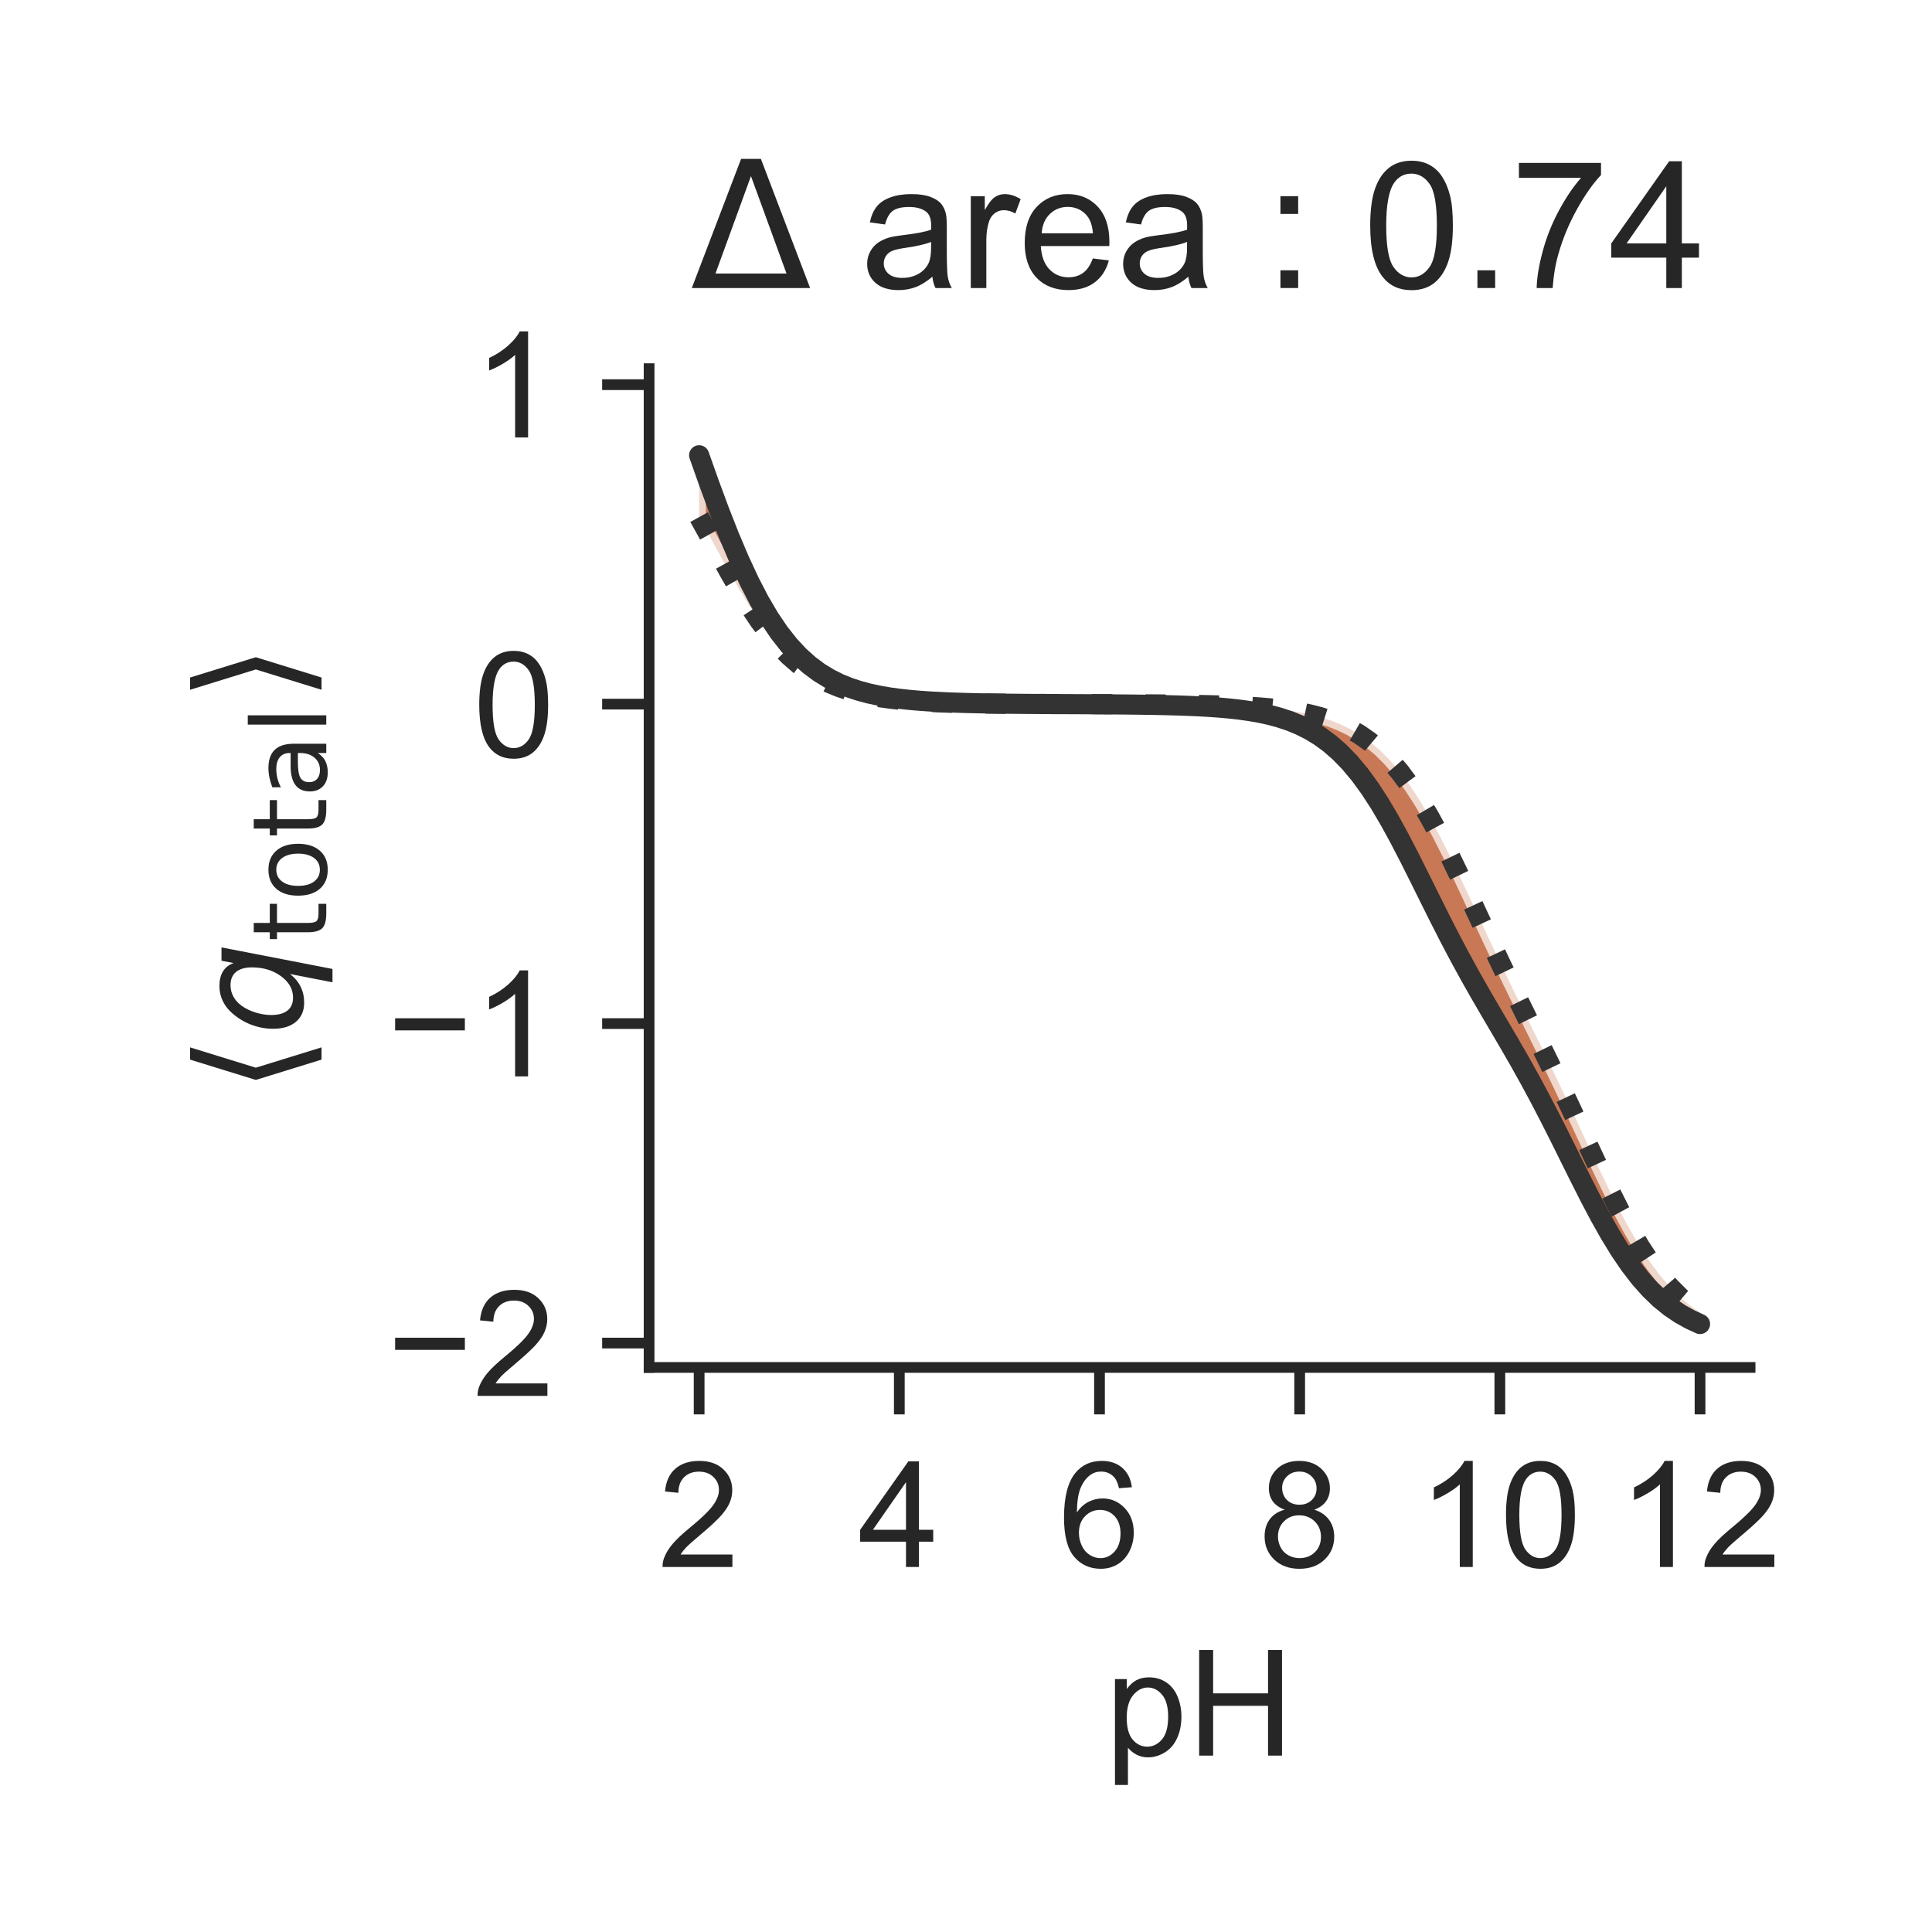 <?xml version="1.0" encoding="utf-8" standalone="no"?>
<!DOCTYPE svg PUBLIC "-//W3C//DTD SVG 1.1//EN"
  "http://www.w3.org/Graphics/SVG/1.1/DTD/svg11.dtd">
<!-- Created with matplotlib (http://matplotlib.org/) -->
<svg height="144pt" version="1.1" viewBox="0 0 144 144" width="144pt" xmlns="http://www.w3.org/2000/svg" xmlns:xlink="http://www.w3.org/1999/xlink">
 <defs>
  <style type="text/css">
*{stroke-linecap:butt;stroke-linejoin:round;}
  </style>
 </defs>
 <g id="figure_1">
  <g id="patch_1">
   <path d="M 0 144 
L 144 144 
L 144 0 
L 0 0 
z
" style="fill:#ffffff;"/>
  </g>
  <g id="axes_1">
   <g id="patch_2">
    <path d="M 48.38 101.92 
L 130.44 101.92 
L 130.44 27.48 
L 48.38 27.48 
z
" style="fill:#ffffff;"/>
   </g>
   <g id="matplotlib.axis_1">
    <g id="xtick_1">
     <g id="line2d_1">
      <defs>
       <path d="M 0 0 
L 0 3.5 
" id="mec68f442db" style="stroke:#262626;stroke-width:0.8;"/>
      </defs>
      <g>
       <use style="fill:#262626;stroke:#262626;stroke-width:0.8;" x="52.11" xlink:href="#mec68f442db" y="101.92"/>
      </g>
     </g>
     <g id="text_1">
      <!-- 2 -->
      <defs>
       <path d="M 50.344 8.453 
L 50.344 0 
L 3.031 0 
Q 2.938 3.172 4.047 6.109 
Q 5.859 10.938 9.828 15.625 
Q 13.812 20.312 21.344 26.469 
Q 33.016 36.031 37.109 41.625 
Q 41.219 47.219 41.219 52.203 
Q 41.219 57.422 37.469 61 
Q 33.734 64.594 27.734 64.594 
Q 21.391 64.594 17.578 60.781 
Q 13.766 56.984 13.719 50.25 
L 4.688 51.172 
Q 5.609 61.281 11.656 66.578 
Q 17.719 71.875 27.938 71.875 
Q 38.234 71.875 44.234 66.156 
Q 50.25 60.453 50.25 52 
Q 50.25 47.703 48.484 43.547 
Q 46.734 39.406 42.656 34.812 
Q 38.578 30.219 29.109 22.219 
Q 21.188 15.578 18.938 13.203 
Q 16.703 10.844 15.234 8.453 
z
" id="ArialMT-32"/>
      </defs>
      <g style="fill:#262626;" transform="translate(49.051 116.794)scale(0.11 -0.11)">
       <use xlink:href="#ArialMT-32"/>
      </g>
     </g>
    </g>
    <g id="xtick_2">
     <g id="line2d_2">
      <g>
       <use style="fill:#262626;stroke:#262626;stroke-width:0.8;" x="67.03" xlink:href="#mec68f442db" y="101.92"/>
      </g>
     </g>
     <g id="text_2">
      <!-- 4 -->
      <defs>
       <path d="M 32.328 0 
L 32.328 17.141 
L 1.266 17.141 
L 1.266 25.203 
L 33.938 71.578 
L 41.109 71.578 
L 41.109 25.203 
L 50.781 25.203 
L 50.781 17.141 
L 41.109 17.141 
L 41.109 0 
z
M 32.328 25.203 
L 32.328 57.469 
L 9.906 25.203 
z
" id="ArialMT-34"/>
      </defs>
      <g style="fill:#262626;" transform="translate(63.971 116.794)scale(0.11 -0.11)">
       <use xlink:href="#ArialMT-34"/>
      </g>
     </g>
    </g>
    <g id="xtick_3">
     <g id="line2d_3">
      <g>
       <use style="fill:#262626;stroke:#262626;stroke-width:0.8;" x="81.95" xlink:href="#mec68f442db" y="101.92"/>
      </g>
     </g>
     <g id="text_3">
      <!-- 6 -->
      <defs>
       <path d="M 49.75 54.047 
L 41.016 53.375 
Q 39.844 58.547 37.703 60.891 
Q 34.125 64.656 28.906 64.656 
Q 24.703 64.656 21.531 62.312 
Q 17.391 59.281 14.984 53.469 
Q 12.594 47.656 12.5 36.922 
Q 15.672 41.75 20.266 44.094 
Q 24.859 46.438 29.891 46.438 
Q 38.672 46.438 44.844 39.969 
Q 51.031 33.5 51.031 23.25 
Q 51.031 16.5 48.125 10.719 
Q 45.219 4.938 40.141 1.859 
Q 35.062 -1.219 28.609 -1.219 
Q 17.625 -1.219 10.688 6.859 
Q 3.766 14.938 3.766 33.5 
Q 3.766 54.25 11.422 63.672 
Q 18.109 71.875 29.438 71.875 
Q 37.891 71.875 43.281 67.141 
Q 48.688 62.406 49.75 54.047 
z
M 13.875 23.188 
Q 13.875 18.656 15.797 14.5 
Q 17.719 10.359 21.188 8.172 
Q 24.656 6 28.469 6 
Q 34.031 6 38.031 10.484 
Q 42.047 14.984 42.047 22.703 
Q 42.047 30.125 38.078 34.391 
Q 34.125 38.672 28.125 38.672 
Q 22.172 38.672 18.016 34.391 
Q 13.875 30.125 13.875 23.188 
z
" id="ArialMT-36"/>
      </defs>
      <g style="fill:#262626;" transform="translate(78.891 116.794)scale(0.11 -0.11)">
       <use xlink:href="#ArialMT-36"/>
      </g>
     </g>
    </g>
    <g id="xtick_4">
     <g id="line2d_4">
      <g>
       <use style="fill:#262626;stroke:#262626;stroke-width:0.8;" x="96.87" xlink:href="#mec68f442db" y="101.92"/>
      </g>
     </g>
     <g id="text_4">
      <!-- 8 -->
      <defs>
       <path d="M 17.672 38.812 
Q 12.203 40.828 9.562 44.531 
Q 6.938 48.25 6.938 53.422 
Q 6.938 61.234 12.547 66.547 
Q 18.172 71.875 27.484 71.875 
Q 36.859 71.875 42.578 66.422 
Q 48.297 60.984 48.297 53.172 
Q 48.297 48.188 45.672 44.5 
Q 43.062 40.828 37.75 38.812 
Q 44.344 36.672 47.781 31.875 
Q 51.219 27.094 51.219 20.453 
Q 51.219 11.281 44.719 5.031 
Q 38.234 -1.219 27.641 -1.219 
Q 17.047 -1.219 10.547 5.047 
Q 4.047 11.328 4.047 20.703 
Q 4.047 27.688 7.594 32.391 
Q 11.141 37.109 17.672 38.812 
z
M 15.922 53.719 
Q 15.922 48.641 19.188 45.406 
Q 22.469 42.188 27.688 42.188 
Q 32.766 42.188 36.016 45.375 
Q 39.266 48.578 39.266 53.219 
Q 39.266 58.062 35.906 61.359 
Q 32.562 64.656 27.594 64.656 
Q 22.562 64.656 19.234 61.422 
Q 15.922 58.203 15.922 53.719 
z
M 13.094 20.656 
Q 13.094 16.891 14.875 13.375 
Q 16.656 9.859 20.172 7.922 
Q 23.688 6 27.734 6 
Q 34.031 6 38.125 10.047 
Q 42.234 14.109 42.234 20.359 
Q 42.234 26.703 38.016 30.859 
Q 33.797 35.016 27.438 35.016 
Q 21.234 35.016 17.156 30.906 
Q 13.094 26.812 13.094 20.656 
z
" id="ArialMT-38"/>
      </defs>
      <g style="fill:#262626;" transform="translate(93.811 116.794)scale(0.11 -0.11)">
       <use xlink:href="#ArialMT-38"/>
      </g>
     </g>
    </g>
    <g id="xtick_5">
     <g id="line2d_5">
      <g>
       <use style="fill:#262626;stroke:#262626;stroke-width:0.8;" x="111.79" xlink:href="#mec68f442db" y="101.92"/>
      </g>
     </g>
     <g id="text_5">
      <!-- 10 -->
      <defs>
       <path d="M 37.25 0 
L 28.469 0 
L 28.469 56 
Q 25.297 52.984 20.141 49.953 
Q 14.984 46.922 10.891 45.406 
L 10.891 53.906 
Q 18.266 57.375 23.781 62.297 
Q 29.297 67.234 31.594 71.875 
L 37.25 71.875 
z
" id="ArialMT-31"/>
       <path d="M 4.156 35.297 
Q 4.156 48 6.766 55.734 
Q 9.375 63.484 14.516 67.672 
Q 19.672 71.875 27.484 71.875 
Q 33.25 71.875 37.594 69.547 
Q 41.938 67.234 44.766 62.859 
Q 47.609 58.5 49.219 52.219 
Q 50.828 45.953 50.828 35.297 
Q 50.828 22.703 48.234 14.969 
Q 45.656 7.234 40.5 3 
Q 35.359 -1.219 27.484 -1.219 
Q 17.141 -1.219 11.234 6.203 
Q 4.156 15.141 4.156 35.297 
z
M 13.188 35.297 
Q 13.188 17.672 17.312 11.828 
Q 21.438 6 27.484 6 
Q 33.547 6 37.672 11.859 
Q 41.797 17.719 41.797 35.297 
Q 41.797 52.984 37.672 58.781 
Q 33.547 64.594 27.391 64.594 
Q 21.344 64.594 17.719 59.469 
Q 13.188 52.938 13.188 35.297 
z
" id="ArialMT-30"/>
      </defs>
      <g style="fill:#262626;" transform="translate(105.673 116.794)scale(0.11 -0.11)">
       <use xlink:href="#ArialMT-31"/>
       <use x="55.615" xlink:href="#ArialMT-30"/>
      </g>
     </g>
    </g>
    <g id="xtick_6">
     <g id="line2d_6">
      <g>
       <use style="fill:#262626;stroke:#262626;stroke-width:0.8;" x="126.71" xlink:href="#mec68f442db" y="101.92"/>
      </g>
     </g>
     <g id="text_6">
      <!-- 12 -->
      <g style="fill:#262626;" transform="translate(120.593 116.794)scale(0.11 -0.11)">
       <use xlink:href="#ArialMT-31"/>
       <use x="55.615" xlink:href="#ArialMT-32"/>
      </g>
     </g>
    </g>
    <g id="text_7">
     <!-- pH -->
     <defs>
      <path d="M 6.594 -19.875 
L 6.594 51.859 
L 14.594 51.859 
L 14.594 45.125 
Q 17.438 49.078 21 51.047 
Q 24.562 53.031 29.641 53.031 
Q 36.281 53.031 41.359 49.609 
Q 46.438 46.188 49.016 39.953 
Q 51.609 33.734 51.609 26.312 
Q 51.609 18.359 48.75 11.984 
Q 45.906 5.609 40.453 2.219 
Q 35.016 -1.172 29 -1.172 
Q 24.609 -1.172 21.109 0.688 
Q 17.625 2.547 15.375 5.375 
L 15.375 -19.875 
z
M 14.547 25.641 
Q 14.547 15.625 18.594 10.844 
Q 22.656 6.062 28.422 6.062 
Q 34.281 6.062 38.453 11.016 
Q 42.625 15.969 42.625 26.375 
Q 42.625 36.281 38.547 41.203 
Q 34.469 46.141 28.812 46.141 
Q 23.188 46.141 18.859 40.891 
Q 14.547 35.641 14.547 25.641 
z
" id="ArialMT-70"/>
      <path d="M 8.016 0 
L 8.016 71.578 
L 17.484 71.578 
L 17.484 42.188 
L 54.688 42.188 
L 54.688 71.578 
L 64.156 71.578 
L 64.156 0 
L 54.688 0 
L 54.688 33.734 
L 17.484 33.734 
L 17.484 0 
z
" id="ArialMT-48"/>
     </defs>
     <g style="fill:#262626;" transform="translate(82.379 130.853)scale(0.11 -0.11)">
      <use xlink:href="#ArialMT-70"/>
      <use x="55.615" xlink:href="#ArialMT-48"/>
     </g>
    </g>
   </g>
   <g id="matplotlib.axis_2">
    <g id="ytick_1">
     <g id="line2d_7">
      <defs>
       <path d="M 0 0 
L -3.5 0 
" id="m0dad58baf7" style="stroke:#262626;stroke-width:0.8;"/>
      </defs>
      <g>
       <use style="fill:#262626;stroke:#262626;stroke-width:0.8;" x="48.38" xlink:href="#m0dad58baf7" y="100.106"/>
      </g>
     </g>
     <g id="text_8">
      <!-- −2 -->
      <defs>
       <path d="M 52.828 31.203 
L 5.562 31.203 
L 5.562 39.406 
L 52.828 39.406 
z
" id="ArialMT-2212"/>
      </defs>
      <g style="fill:#262626;" transform="translate(28.838 104.042)scale(0.11 -0.11)">
       <use xlink:href="#ArialMT-2212"/>
       <use x="58.398" xlink:href="#ArialMT-32"/>
      </g>
     </g>
    </g>
    <g id="ytick_2">
     <g id="line2d_8">
      <g>
       <use style="fill:#262626;stroke:#262626;stroke-width:0.8;" x="48.38" xlink:href="#m0dad58baf7" y="76.294"/>
      </g>
     </g>
     <g id="text_9">
      <!-- −1 -->
      <g style="fill:#262626;" transform="translate(28.838 80.231)scale(0.11 -0.11)">
       <use xlink:href="#ArialMT-2212"/>
       <use x="58.398" xlink:href="#ArialMT-31"/>
      </g>
     </g>
    </g>
    <g id="ytick_3">
     <g id="line2d_9">
      <g>
       <use style="fill:#262626;stroke:#262626;stroke-width:0.8;" x="48.38" xlink:href="#m0dad58baf7" y="52.482"/>
      </g>
     </g>
     <g id="text_10">
      <!-- 0 -->
      <g style="fill:#262626;" transform="translate(35.263 56.419)scale(0.11 -0.11)">
       <use xlink:href="#ArialMT-30"/>
      </g>
     </g>
    </g>
    <g id="ytick_4">
     <g id="line2d_10">
      <g>
       <use style="fill:#262626;stroke:#262626;stroke-width:0.8;" x="48.38" xlink:href="#m0dad58baf7" y="28.671"/>
      </g>
     </g>
     <g id="text_11">
      <!-- 1 -->
      <g style="fill:#262626;" transform="translate(35.263 32.607)scale(0.11 -0.11)">
       <use xlink:href="#ArialMT-31"/>
      </g>
     </g>
    </g>
    <g id="text_12">
     <!-- $\langle q_\mathsf{total} \rangle$ -->
     <defs>
      <path d="M 8.938 31.344 
L 22.703 75.875 
L 31 75.875 
L 17.234 31.344 
L 31 -13.188 
L 22.703 -13.188 
z
" id="DejaVuSans-27e8"/>
      <path d="M 41.703 8.203 
Q 38.094 3.469 33.172 1.016 
Q 28.266 -1.422 22.312 -1.422 
Q 14.016 -1.422 9.297 4.172 
Q 4.594 9.766 4.594 19.578 
Q 4.594 27.484 7.5 34.859 
Q 10.406 42.234 15.828 48.094 
Q 19.344 51.906 23.906 53.953 
Q 28.469 56 33.5 56 
Q 39.547 56 43.453 53.609 
Q 47.359 51.219 49.125 46.391 
L 50.688 54.594 
L 59.719 54.594 
L 45.125 -20.609 
L 36.078 -20.609 
z
M 13.922 20.906 
Q 13.922 13.672 16.938 9.891 
Q 19.969 6.109 25.688 6.109 
Q 34.188 6.109 40.188 14.234 
Q 46.188 22.359 46.188 33.984 
Q 46.188 41.016 43.078 44.75 
Q 39.984 48.484 34.188 48.484 
Q 29.938 48.484 26.312 46.5 
Q 22.703 44.531 20.016 40.719 
Q 17.188 36.719 15.547 31.344 
Q 13.922 25.984 13.922 20.906 
z
" id="DejaVuSans-Oblique-71"/>
      <path d="M 18.312 70.219 
L 18.312 54.688 
L 36.812 54.688 
L 36.812 47.703 
L 18.312 47.703 
L 18.312 18.016 
Q 18.312 11.328 20.141 9.422 
Q 21.969 7.516 27.594 7.516 
L 36.812 7.516 
L 36.812 0 
L 27.594 0 
Q 17.188 0 13.234 3.875 
Q 9.281 7.766 9.281 18.016 
L 9.281 47.703 
L 2.688 47.703 
L 2.688 54.688 
L 9.281 54.688 
L 9.281 70.219 
z
" id="DejaVuSans-74"/>
      <path d="M 30.609 48.391 
Q 23.391 48.391 19.188 42.75 
Q 14.984 37.109 14.984 27.297 
Q 14.984 17.484 19.156 11.844 
Q 23.344 6.203 30.609 6.203 
Q 37.797 6.203 41.984 11.859 
Q 46.188 17.531 46.188 27.297 
Q 46.188 37.016 41.984 42.703 
Q 37.797 48.391 30.609 48.391 
z
M 30.609 56 
Q 42.328 56 49.016 48.375 
Q 55.719 40.766 55.719 27.297 
Q 55.719 13.875 49.016 6.219 
Q 42.328 -1.422 30.609 -1.422 
Q 18.844 -1.422 12.172 6.219 
Q 5.516 13.875 5.516 27.297 
Q 5.516 40.766 12.172 48.375 
Q 18.844 56 30.609 56 
z
" id="DejaVuSans-6f"/>
      <path d="M 34.281 27.484 
Q 23.391 27.484 19.188 25 
Q 14.984 22.516 14.984 16.5 
Q 14.984 11.719 18.141 8.906 
Q 21.297 6.109 26.703 6.109 
Q 34.188 6.109 38.703 11.406 
Q 43.219 16.703 43.219 25.484 
L 43.219 27.484 
z
M 52.203 31.203 
L 52.203 0 
L 43.219 0 
L 43.219 8.297 
Q 40.141 3.328 35.547 0.953 
Q 30.953 -1.422 24.312 -1.422 
Q 15.922 -1.422 10.953 3.297 
Q 6 8.016 6 15.922 
Q 6 25.141 12.172 29.828 
Q 18.359 34.516 30.609 34.516 
L 43.219 34.516 
L 43.219 35.406 
Q 43.219 41.609 39.141 45 
Q 35.062 48.391 27.688 48.391 
Q 23 48.391 18.547 47.266 
Q 14.109 46.141 10.016 43.891 
L 10.016 52.203 
Q 14.938 54.109 19.578 55.047 
Q 24.219 56 28.609 56 
Q 40.484 56 46.344 49.844 
Q 52.203 43.703 52.203 31.203 
z
" id="DejaVuSans-61"/>
      <path d="M 9.422 75.984 
L 18.406 75.984 
L 18.406 0 
L 9.422 0 
z
" id="DejaVuSans-6c"/>
      <path d="M 30.078 31.344 
L 16.312 -13.188 
L 8.016 -13.188 
L 21.781 31.344 
L 8.016 75.875 
L 16.312 75.875 
z
" id="DejaVuSans-27e9"/>
     </defs>
     <g style="fill:#262626;" transform="translate(22.528 81.475)rotate(-90)scale(0.11 -0.11)">
      <use transform="translate(0 0.125)" xlink:href="#DejaVuSans-27e8"/>
      <use transform="translate(39.014 0.125)" xlink:href="#DejaVuSans-Oblique-71"/>
      <use transform="translate(102.49 -16.281)scale(0.7)" xlink:href="#DejaVuSans-74"/>
      <use transform="translate(129.937 -16.281)scale(0.7)" xlink:href="#DejaVuSans-6f"/>
      <use transform="translate(172.764 -16.281)scale(0.7)" xlink:href="#DejaVuSans-74"/>
      <use transform="translate(200.21 -16.281)scale(0.7)" xlink:href="#DejaVuSans-61"/>
      <use transform="translate(243.105 -16.281)scale(0.7)" xlink:href="#DejaVuSans-6c"/>
      <use transform="translate(265.288 0.125)" xlink:href="#DejaVuSans-27e9"/>
     </g>
    </g>
   </g>
   <g id="PolyCollection_1">
    <defs>
     <path d="M 52.11 -105.459 
L 52.11 -105.459 
L 52.856 -104.108 
L 53.602 -102.739 
L 54.348 -101.388 
L 55.094 -100.088 
L 55.84 -98.87 
L 56.586 -97.754 
L 57.332 -96.753 
L 58.078 -95.873 
L 58.824 -95.113 
L 59.57 -94.465 
L 60.316 -93.92 
L 61.062 -93.466 
L 61.808 -93.092 
L 62.554 -92.785 
L 63.3 -92.536 
L 64.046 -92.334 
L 64.792 -92.17 
L 65.538 -92.039 
L 66.284 -91.934 
L 67.03 -91.849 
L 67.776 -91.782 
L 68.522 -91.728 
L 69.268 -91.685 
L 70.014 -91.651 
L 70.76 -91.623 
L 71.506 -91.602 
L 72.252 -91.584 
L 72.998 -91.571 
L 73.744 -91.56 
L 74.49 -91.551 
L 75.236 -91.544 
L 75.982 -91.538 
L 76.728 -91.533 
L 77.474 -91.53 
L 78.22 -91.526 
L 78.966 -91.524 
L 79.712 -91.521 
L 80.458 -91.519 
L 81.204 -91.517 
L 81.95 -91.515 
L 82.696 -91.513 
L 83.442 -91.51 
L 84.188 -91.507 
L 84.934 -91.503 
L 85.68 -91.499 
L 86.426 -91.494 
L 87.172 -91.487 
L 87.918 -91.479 
L 88.664 -91.469 
L 89.41 -91.456 
L 90.156 -91.439 
L 90.902 -91.419 
L 91.648 -91.394 
L 92.394 -91.362 
L 93.14 -91.321 
L 93.886 -91.271 
L 94.632 -91.208 
L 95.378 -91.129 
L 96.124 -91.03 
L 96.87 -90.906 
L 97.616 -90.753 
L 98.362 -90.562 
L 99.108 -90.326 
L 99.854 -90.035 
L 100.6 -89.679 
L 101.346 -89.244 
L 102.092 -88.719 
L 102.838 -88.091 
L 103.584 -87.346 
L 104.33 -86.474 
L 105.076 -85.47 
L 105.822 -84.332 
L 106.568 -83.065 
L 107.314 -81.684 
L 108.06 -80.207 
L 108.806 -78.662 
L 109.552 -77.074 
L 110.298 -75.472 
L 111.044 -73.876 
L 111.79 -72.3 
L 112.536 -70.749 
L 113.282 -69.221 
L 114.028 -67.706 
L 114.774 -66.191 
L 115.52 -64.663 
L 116.266 -63.112 
L 117.012 -61.536 
L 117.758 -59.94 
L 118.504 -58.338 
L 119.25 -56.75 
L 119.996 -55.205 
L 120.742 -53.728 
L 121.488 -52.347 
L 122.234 -51.08 
L 122.98 -49.942 
L 123.726 -48.938 
L 124.472 -48.067 
L 125.218 -47.322 
L 125.964 -46.693 
L 126.71 -46.168 
L 126.71 -46.168 
L 126.71 -45.317 
L 125.964 -45.66 
L 125.218 -46.077 
L 124.472 -46.582 
L 123.726 -47.186 
L 122.98 -47.903 
L 122.234 -48.741 
L 121.488 -49.707 
L 120.742 -50.801 
L 119.996 -52.018 
L 119.25 -53.343 
L 118.504 -54.755 
L 117.758 -56.227 
L 117.012 -57.729 
L 116.266 -59.231 
L 115.52 -60.709 
L 114.774 -62.144 
L 114.028 -63.529 
L 113.282 -64.866 
L 112.536 -66.162 
L 111.79 -67.435 
L 111.044 -68.703 
L 110.298 -69.987 
L 109.552 -71.304 
L 108.806 -72.668 
L 108.06 -74.082 
L 107.314 -75.543 
L 106.568 -77.038 
L 105.822 -78.543 
L 105.076 -80.032 
L 104.33 -81.473 
L 103.584 -82.839 
L 102.838 -84.104 
L 102.092 -85.252 
L 101.346 -86.273 
L 100.6 -87.166 
L 99.854 -87.933 
L 99.108 -88.584 
L 98.362 -89.13 
L 97.616 -89.583 
L 96.87 -89.956 
L 96.124 -90.261 
L 95.378 -90.509 
L 94.632 -90.71 
L 93.886 -90.872 
L 93.14 -91.002 
L 92.394 -91.106 
L 91.648 -91.19 
L 90.902 -91.257 
L 90.156 -91.31 
L 89.41 -91.353 
L 88.664 -91.387 
L 87.918 -91.414 
L 87.172 -91.435 
L 86.426 -91.453 
L 85.68 -91.466 
L 84.934 -91.478 
L 84.188 -91.487 
L 83.442 -91.494 
L 82.696 -91.5 
L 81.95 -91.505 
L 81.204 -91.51 
L 80.458 -91.514 
L 79.712 -91.517 
L 78.966 -91.521 
L 78.22 -91.525 
L 77.474 -91.53 
L 76.728 -91.535 
L 75.982 -91.541 
L 75.236 -91.548 
L 74.49 -91.557 
L 73.744 -91.567 
L 72.998 -91.581 
L 72.252 -91.598 
L 71.506 -91.619 
L 70.76 -91.645 
L 70.014 -91.678 
L 69.268 -91.719 
L 68.522 -91.771 
L 67.776 -91.836 
L 67.03 -91.917 
L 66.284 -92.019 
L 65.538 -92.147 
L 64.792 -92.305 
L 64.046 -92.503 
L 63.3 -92.748 
L 62.554 -93.051 
L 61.808 -93.424 
L 61.062 -93.88 
L 60.316 -94.435 
L 59.57 -95.104 
L 58.824 -95.905 
L 58.078 -96.851 
L 57.332 -97.957 
L 56.586 -99.23 
L 55.84 -100.673 
L 55.094 -102.283 
L 54.348 -104.047 
L 53.602 -105.948 
L 52.856 -107.963 
L 52.11 -110.066 
z
" id="mea421a8478" style="stroke:#ffffff;stroke-opacity:0.7;"/>
    </defs>
    <g clip-path="url(#p10c32f6731)">
     <use style="fill:#b1400d;fill-opacity:0.7;stroke:#ffffff;stroke-opacity:0.7;" x="0" xlink:href="#mea421a8478" y="144"/>
    </g>
   </g>
   <g id="line2d_11">
    <path clip-path="url(#p10c32f6731)" d="M 52.11 38.541 
L 52.856 39.892 
L 53.602 41.261 
L 54.348 42.612 
L 55.094 43.912 
L 55.84 45.13 
L 56.586 46.246 
L 57.332 47.247 
L 58.078 48.127 
L 58.824 48.887 
L 59.57 49.535 
L 60.316 50.08 
L 61.062 50.534 
L 61.808 50.908 
L 62.554 51.215 
L 63.3 51.464 
L 64.046 51.666 
L 64.792 51.83 
L 65.538 51.961 
L 66.284 52.066 
L 67.03 52.151 
L 67.776 52.218 
L 68.522 52.272 
L 69.268 52.315 
L 70.014 52.349 
L 70.76 52.377 
L 71.506 52.398 
L 72.252 52.416 
L 72.998 52.429 
L 73.744 52.44 
L 74.49 52.449 
L 75.236 52.456 
L 75.982 52.462 
L 76.728 52.467 
L 77.474 52.47 
L 78.22 52.474 
L 78.966 52.476 
L 79.712 52.479 
L 80.458 52.481 
L 81.204 52.483 
L 81.95 52.485 
L 82.696 52.487 
L 83.442 52.49 
L 84.188 52.493 
L 84.934 52.497 
L 85.68 52.501 
L 86.426 52.506 
L 87.172 52.513 
L 87.918 52.521 
L 88.664 52.531 
L 89.41 52.544 
L 90.156 52.561 
L 90.902 52.581 
L 91.648 52.606 
L 92.394 52.638 
L 93.14 52.679 
L 93.886 52.729 
L 94.632 52.792 
L 95.378 52.871 
L 96.124 52.97 
L 96.87 53.094 
L 97.616 53.247 
L 98.362 53.438 
L 99.108 53.674 
L 99.854 53.965 
L 100.6 54.321 
L 101.346 54.756 
L 102.092 55.281 
L 102.838 55.909 
L 103.584 56.654 
L 104.33 57.526 
L 105.076 58.53 
L 105.822 59.668 
L 106.568 60.935 
L 107.314 62.316 
L 108.06 63.793 
L 108.806 65.338 
L 109.552 66.926 
L 110.298 68.528 
L 111.044 70.124 
L 111.79 71.7 
L 112.536 73.251 
L 113.282 74.779 
L 114.028 76.294 
L 114.774 77.809 
L 115.52 79.337 
L 116.266 80.888 
L 117.012 82.464 
L 117.758 84.06 
L 118.504 85.662 
L 119.25 87.25 
L 119.996 88.795 
L 120.742 90.272 
L 121.488 91.653 
L 122.234 92.92 
L 122.98 94.058 
L 123.726 95.062 
L 124.472 95.933 
L 125.218 96.678 
L 125.964 97.307 
L 126.71 97.832 
" style="fill:none;stroke:#333333;stroke-dasharray:1.5,2.475;stroke-dashoffset:0;stroke-width:1.5;"/>
   </g>
   <g id="line2d_12">
    <path clip-path="url(#p10c32f6731)" d="M 52.11 33.934 
L 52.856 36.037 
L 53.602 38.052 
L 54.348 39.953 
L 55.094 41.717 
L 55.84 43.327 
L 56.586 44.77 
L 57.332 46.043 
L 58.078 47.149 
L 58.824 48.095 
L 59.57 48.896 
L 60.316 49.565 
L 61.062 50.12 
L 61.808 50.576 
L 62.554 50.949 
L 63.3 51.252 
L 64.046 51.497 
L 64.792 51.695 
L 65.538 51.853 
L 66.284 51.981 
L 67.03 52.083 
L 67.776 52.164 
L 68.522 52.229 
L 69.268 52.281 
L 70.014 52.322 
L 70.76 52.355 
L 71.506 52.381 
L 72.252 52.402 
L 72.998 52.419 
L 73.744 52.433 
L 74.49 52.443 
L 75.236 52.452 
L 75.982 52.459 
L 76.728 52.465 
L 77.474 52.47 
L 78.22 52.475 
L 78.966 52.479 
L 79.712 52.483 
L 80.458 52.486 
L 81.204 52.49 
L 81.95 52.495 
L 82.696 52.5 
L 83.442 52.506 
L 84.188 52.513 
L 84.934 52.522 
L 85.68 52.534 
L 86.426 52.547 
L 87.172 52.565 
L 87.918 52.586 
L 88.664 52.613 
L 89.41 52.647 
L 90.156 52.69 
L 90.902 52.743 
L 91.648 52.81 
L 92.394 52.894 
L 93.14 52.998 
L 93.886 53.128 
L 94.632 53.29 
L 95.378 53.491 
L 96.124 53.739 
L 96.87 54.044 
L 97.616 54.417 
L 98.362 54.87 
L 99.108 55.416 
L 99.854 56.067 
L 100.6 56.834 
L 101.346 57.727 
L 102.092 58.748 
L 102.838 59.896 
L 103.584 61.161 
L 104.33 62.527 
L 105.076 63.968 
L 105.822 65.457 
L 106.568 66.962 
L 107.314 68.457 
L 108.06 69.918 
L 108.806 71.332 
L 109.552 72.696 
L 110.298 74.013 
L 111.044 75.297 
L 111.79 76.565 
L 112.536 77.838 
L 113.282 79.134 
L 114.028 80.471 
L 114.774 81.856 
L 115.52 83.291 
L 116.266 84.769 
L 117.012 86.271 
L 117.758 87.773 
L 118.504 89.245 
L 119.25 90.657 
L 119.996 91.982 
L 120.742 93.199 
L 121.488 94.293 
L 122.234 95.259 
L 122.98 96.097 
L 123.726 96.814 
L 124.472 97.418 
L 125.218 97.923 
L 125.964 98.34 
L 126.71 98.683 
" style="fill:none;stroke:#333333;stroke-linecap:round;stroke-width:1.5;"/>
   </g>
   <g id="patch_3">
    <path d="M 48.38 101.92 
L 48.38 27.48 
" style="fill:none;stroke:#262626;stroke-linecap:square;stroke-linejoin:miter;stroke-width:0.8;"/>
   </g>
   <g id="patch_4">
    <path d="M 48.38 101.92 
L 130.44 101.92 
" style="fill:none;stroke:#262626;stroke-linecap:square;stroke-linejoin:miter;stroke-width:0.8;"/>
   </g>
   <g id="text_13">
    <!-- $\Delta$ area : 0.74 -->
    <defs>
     <path d="M 34.188 63.188 
L 14.156 8.203 
L 54.25 8.203 
z
M 0.781 0 
L 28.609 72.906 
L 39.797 72.906 
L 67.578 0 
z
" id="DejaVuSans-394"/>
     <path id="ArialMT-20"/>
     <path d="M 40.438 6.391 
Q 35.547 2.25 31.031 0.531 
Q 26.516 -1.172 21.344 -1.172 
Q 12.797 -1.172 8.203 3 
Q 3.609 7.172 3.609 13.672 
Q 3.609 17.484 5.344 20.625 
Q 7.078 23.781 9.891 25.688 
Q 12.703 27.594 16.219 28.562 
Q 18.797 29.25 24.031 29.891 
Q 34.672 31.156 39.703 32.906 
Q 39.75 34.719 39.75 35.203 
Q 39.75 40.578 37.25 42.781 
Q 33.891 45.75 27.25 45.75 
Q 21.047 45.75 18.094 43.578 
Q 15.141 41.406 13.719 35.891 
L 5.125 37.062 
Q 6.297 42.578 8.984 45.969 
Q 11.672 49.359 16.75 51.188 
Q 21.828 53.031 28.516 53.031 
Q 35.156 53.031 39.297 51.469 
Q 43.453 49.906 45.406 47.531 
Q 47.359 45.172 48.141 41.547 
Q 48.578 39.312 48.578 33.453 
L 48.578 21.734 
Q 48.578 9.469 49.141 6.219 
Q 49.703 2.984 51.375 0 
L 42.188 0 
Q 40.828 2.734 40.438 6.391 
z
M 39.703 26.031 
Q 34.906 24.078 25.344 22.703 
Q 19.922 21.922 17.672 20.938 
Q 15.438 19.969 14.203 18.094 
Q 12.984 16.219 12.984 13.922 
Q 12.984 10.406 15.641 8.062 
Q 18.312 5.719 23.438 5.719 
Q 28.516 5.719 32.469 7.938 
Q 36.422 10.156 38.281 14.016 
Q 39.703 17 39.703 22.797 
z
" id="ArialMT-61"/>
     <path d="M 6.5 0 
L 6.5 51.859 
L 14.406 51.859 
L 14.406 44 
Q 17.438 49.516 20 51.266 
Q 22.562 53.031 25.641 53.031 
Q 30.078 53.031 34.672 50.203 
L 31.641 42.047 
Q 28.422 43.953 25.203 43.953 
Q 22.312 43.953 20.016 42.219 
Q 17.719 40.484 16.75 37.406 
Q 15.281 32.719 15.281 27.156 
L 15.281 0 
z
" id="ArialMT-72"/>
     <path d="M 42.094 16.703 
L 51.172 15.578 
Q 49.031 7.625 43.219 3.219 
Q 37.406 -1.172 28.375 -1.172 
Q 17 -1.172 10.328 5.828 
Q 3.656 12.844 3.656 25.484 
Q 3.656 38.578 10.391 45.797 
Q 17.141 53.031 27.875 53.031 
Q 38.281 53.031 44.875 45.953 
Q 51.469 38.875 51.469 26.031 
Q 51.469 25.25 51.422 23.688 
L 12.75 23.688 
Q 13.234 15.141 17.578 10.594 
Q 21.922 6.062 28.422 6.062 
Q 33.25 6.062 36.672 8.594 
Q 40.094 11.141 42.094 16.703 
z
M 13.234 30.906 
L 42.188 30.906 
Q 41.609 37.453 38.875 40.719 
Q 34.672 45.797 27.984 45.797 
Q 21.922 45.797 17.797 41.75 
Q 13.672 37.703 13.234 30.906 
z
" id="ArialMT-65"/>
     <path d="M 9.031 41.844 
L 9.031 51.859 
L 19.047 51.859 
L 19.047 41.844 
z
M 9.031 0 
L 9.031 10.016 
L 19.047 10.016 
L 19.047 0 
z
" id="ArialMT-3a"/>
     <path d="M 9.078 0 
L 9.078 10.016 
L 19.094 10.016 
L 19.094 0 
z
" id="ArialMT-2e"/>
     <path d="M 4.734 62.203 
L 4.734 70.656 
L 51.078 70.656 
L 51.078 63.812 
Q 44.234 56.547 37.516 44.484 
Q 30.812 32.422 27.156 19.672 
Q 24.516 10.688 23.781 0 
L 14.75 0 
Q 14.891 8.453 18.062 20.406 
Q 21.234 32.375 27.172 43.484 
Q 33.109 54.594 39.797 62.203 
z
" id="ArialMT-37"/>
    </defs>
    <g style="fill:#262626;" transform="translate(51.46 21.48)scale(0.132 -0.132)">
     <use transform="translate(0 0.094)" xlink:href="#DejaVuSans-394"/>
     <use transform="translate(68.408 0.094)" xlink:href="#ArialMT-20"/>
     <use transform="translate(96.191 0.094)" xlink:href="#ArialMT-61"/>
     <use transform="translate(151.807 0.094)" xlink:href="#ArialMT-72"/>
     <use transform="translate(185.107 0.094)" xlink:href="#ArialMT-65"/>
     <use transform="translate(240.723 0.094)" xlink:href="#ArialMT-61"/>
     <use transform="translate(296.338 0.094)" xlink:href="#ArialMT-20"/>
     <use transform="translate(324.121 0.094)" xlink:href="#ArialMT-3a"/>
     <use transform="translate(351.904 0.094)" xlink:href="#ArialMT-20"/>
     <use transform="translate(379.688 0.094)" xlink:href="#ArialMT-30"/>
     <use transform="translate(435.303 0.094)" xlink:href="#ArialMT-2e"/>
     <use transform="translate(463.086 0.094)" xlink:href="#ArialMT-37"/>
     <use transform="translate(518.701 0.094)" xlink:href="#ArialMT-34"/>
    </g>
   </g>
  </g>
 </g>
 <defs>
  <clipPath id="p10c32f6731">
   <rect height="74.44" width="82.06" x="48.38" y="27.48"/>
  </clipPath>
 </defs>
</svg>

